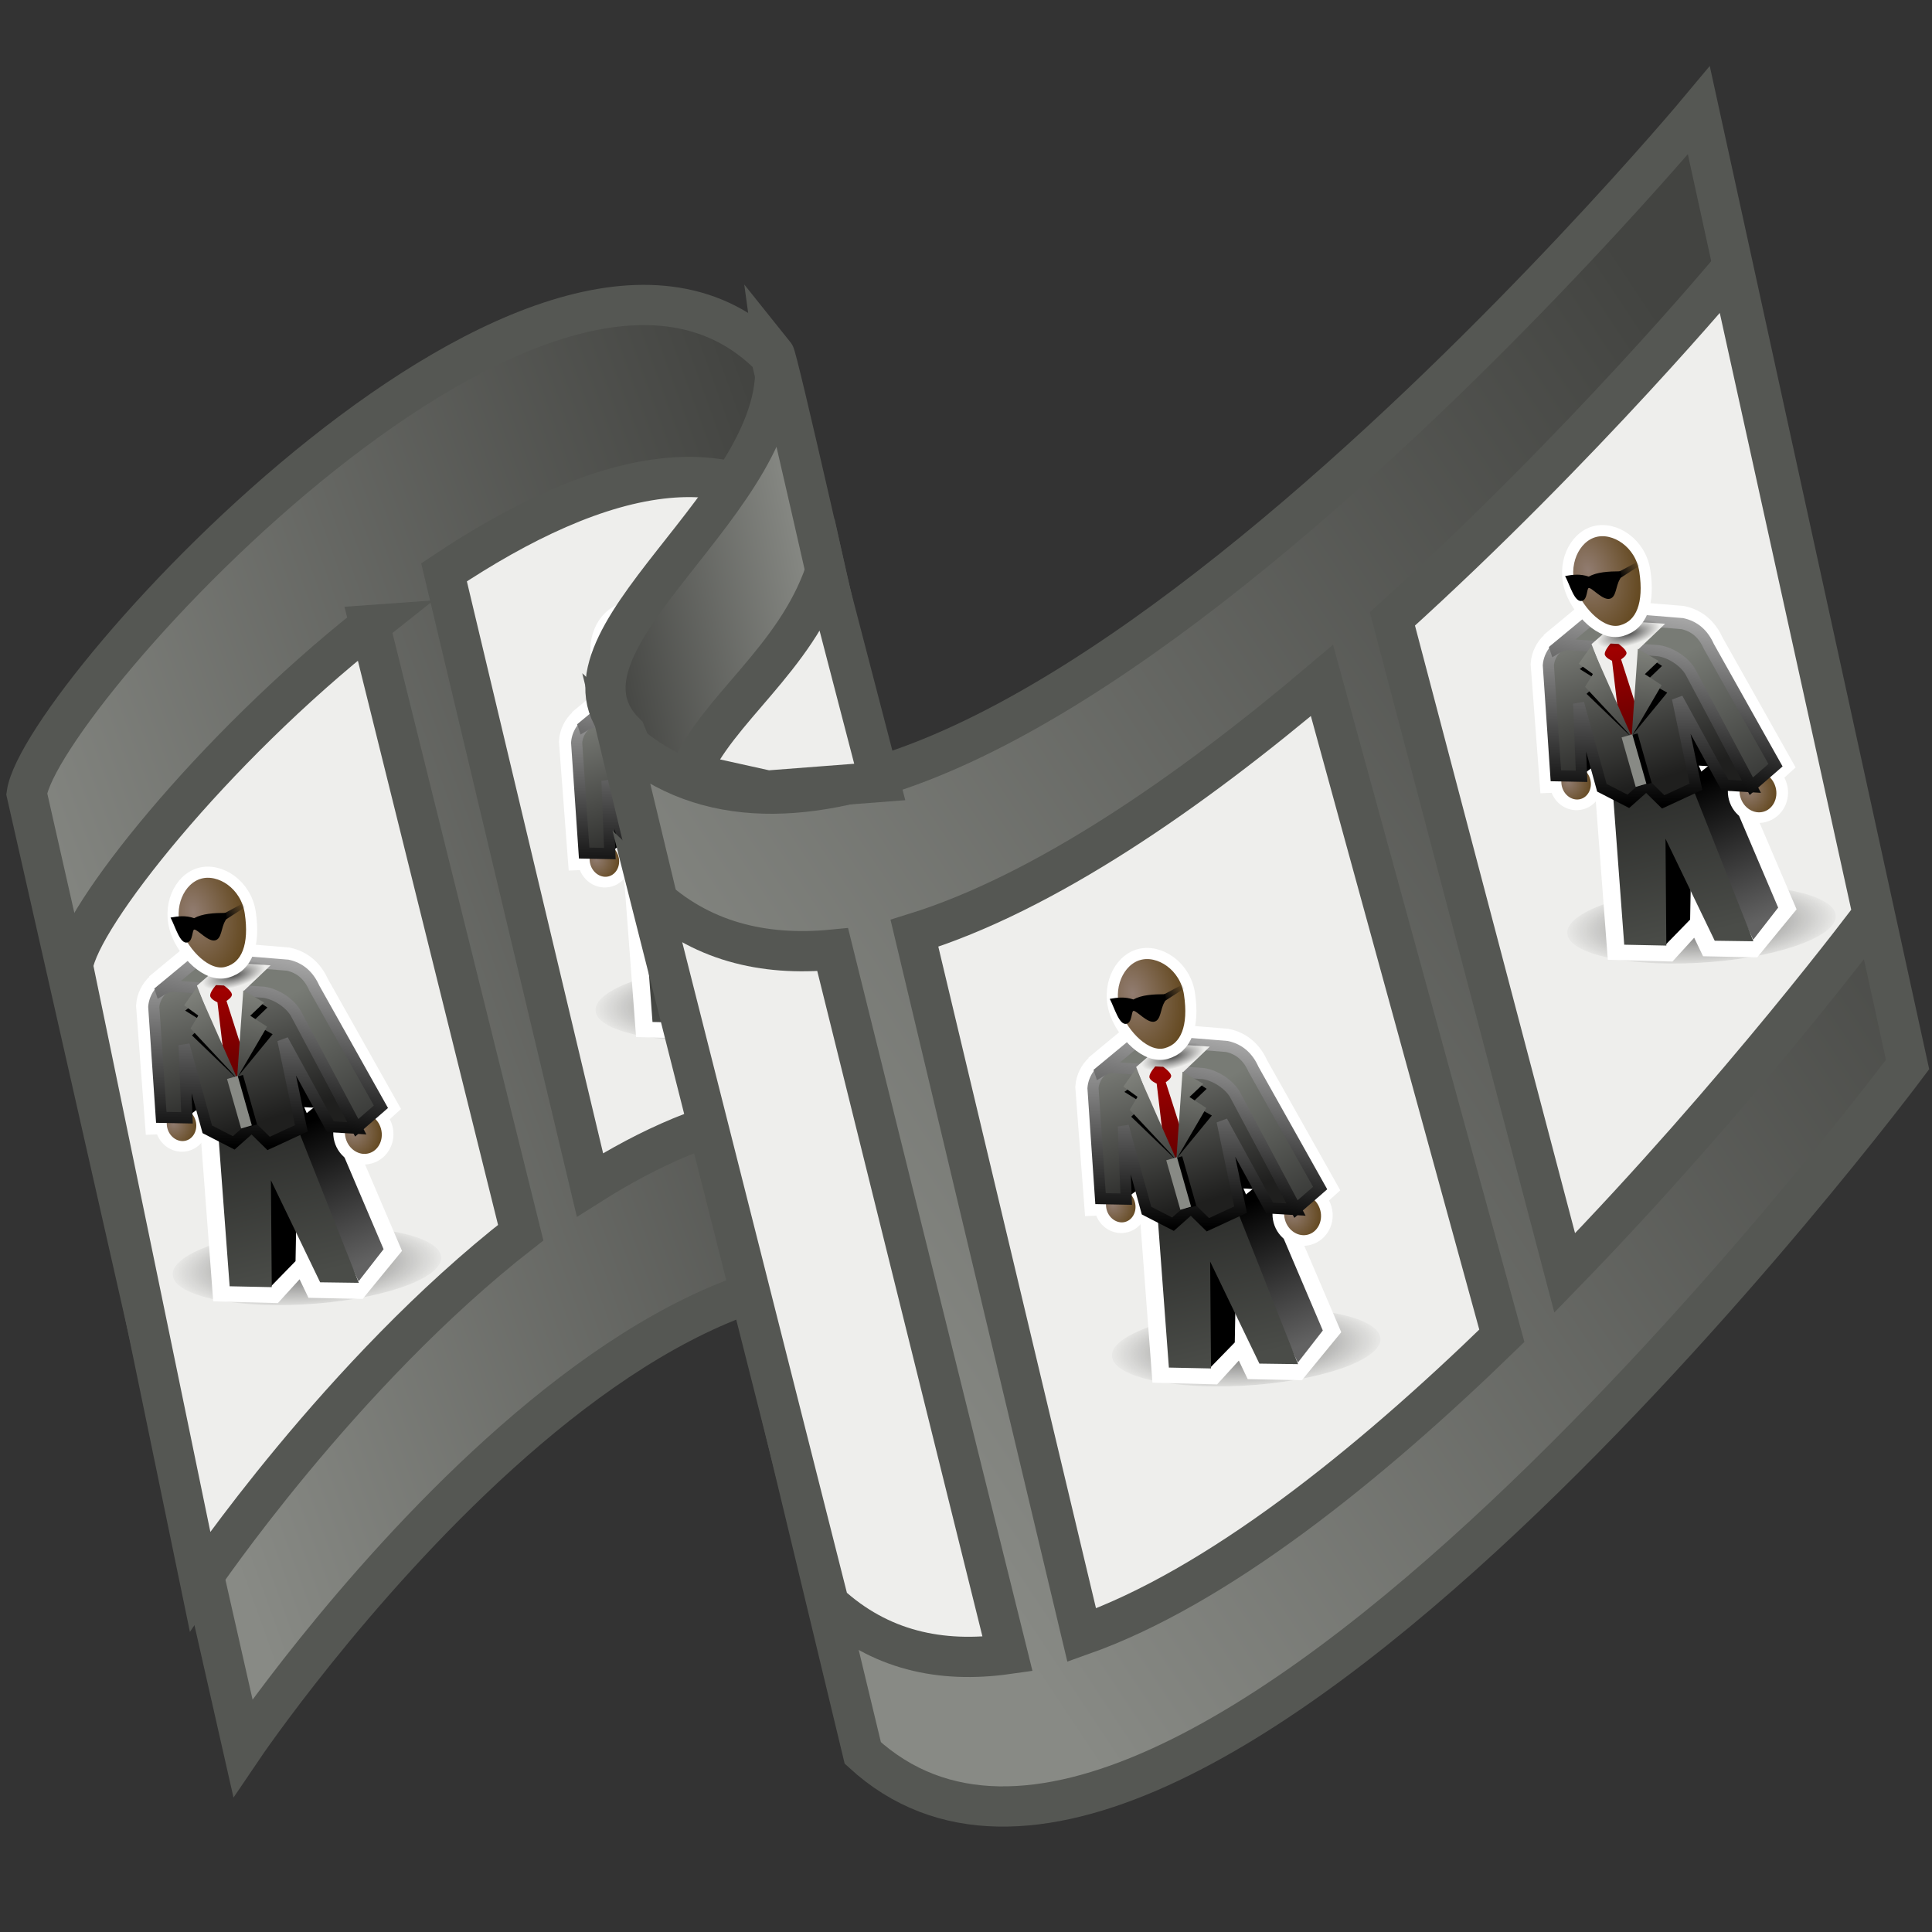 <?xml version="1.0" encoding="UTF-8" standalone="no"?>
<!-- Created with Inkscape (http://www.inkscape.org/) -->

<svg
   xmlns:dc="http://purl.org/dc/elements/1.1/"
   xmlns:cc="http://creativecommons.org/ns#"
   xmlns:rdf="http://www.w3.org/1999/02/22-rdf-syntax-ns#"
   xmlns:svg="http://www.w3.org/2000/svg"
   xmlns="http://www.w3.org/2000/svg"
   xmlns:xlink="http://www.w3.org/1999/xlink"
   xmlns:sodipodi="http://sodipodi.sourceforge.net/DTD/sodipodi-0.dtd"
   xmlns:inkscape="http://www.inkscape.org/namespaces/inkscape"
   width="48px"
   height="48px"
   id="svg3050"
   version="1.1"
   inkscape:version="0.48.5 r10040"
   sodipodi:docname="agent.svg">
  <rect width="100%" height="100%" fill="#333333" stroke="none"/>
  <defs
     id="defs3052">
    <linearGradient
       id="linearGradient4348">
      <stop
         style="stop-color:#434441;stop-opacity:1;"
         offset="0"
         id="stop4350" />
      <stop
         style="stop-color:#888a85;stop-opacity:1;"
         offset="1"
         id="stop4352" />
    </linearGradient>
    <linearGradient
       inkscape:collect="always"
       id="linearGradient26779">
      <stop
         style="stop-color:#000000;stop-opacity:1;"
         offset="0"
         id="stop26781" />
      <stop
         style="stop-color:#000000;stop-opacity:0;"
         offset="1"
         id="stop26783" />
    </linearGradient>
    <linearGradient
       id="linearGradient26767">
      <stop
         style="stop-color:#2c2d2b;stop-opacity:1;"
         offset="0"
         id="stop26769" />
      <stop
         style="stop-color:#4a4c48;stop-opacity:1;"
         offset="1"
         id="stop26771" />
    </linearGradient>
    <linearGradient
       id="linearGradient26757">
      <stop
         style="stop-color:#444542;stop-opacity:1;"
         offset="0"
         id="stop26759" />
      <stop
         style="stop-color:#7f817b;stop-opacity:1;"
         offset="1"
         id="stop26761" />
    </linearGradient>
    <linearGradient
       id="linearGradient26726">
      <stop
         style="stop-color:#000000;stop-opacity:0.581;"
         offset="0"
         id="stop26728" />
      <stop
         style="stop-color:#000000;stop-opacity:0;"
         offset="1"
         id="stop26730" />
    </linearGradient>
    <linearGradient
       id="linearGradient26716">
      <stop
         style="stop-color:#a40000;stop-opacity:1;"
         offset="0"
         id="stop26718" />
      <stop
         style="stop-color:#690000;stop-opacity:1;"
         offset="1"
         id="stop26720" />
    </linearGradient>
    <linearGradient
       id="linearGradient26698">
      <stop
         style="stop-color:#000000;stop-opacity:1;"
         offset="0"
         id="stop26700" />
      <stop
         style="stop-color:#b7b7b7;stop-opacity:1;"
         offset="1"
         id="stop26702" />
    </linearGradient>
    <linearGradient
       id="linearGradient26635">
      <stop
         style="stop-color:#000000;stop-opacity:1;"
         offset="0"
         id="stop26637" />
      <stop
         style="stop-color:#626262;stop-opacity:1;"
         offset="1"
         id="stop26639" />
    </linearGradient>
    <linearGradient
       id="linearGradient26627">
      <stop
         style="stop-color:#747671;stop-opacity:1;"
         offset="0"
         id="stop26629" />
      <stop
         style="stop-color:#1f1f1e;stop-opacity:1;"
         offset="1"
         id="stop26631" />
    </linearGradient>
    <linearGradient
       id="linearGradient26596">
      <stop
         style="stop-color:#787b75;stop-opacity:1;"
         offset="0"
         id="stop26598" />
      <stop
         style="stop-color:#3b3c3a;stop-opacity:1;"
         offset="1"
         id="stop26600" />
    </linearGradient>
    <linearGradient
       id="linearGradient26498">
      <stop
         style="stop-color:#917c70;stop-opacity:1;"
         offset="0"
         id="stop26500" />
      <stop
         style="stop-color:#5f4317;stop-opacity:1;"
         offset="1"
         id="stop26502" />
    </linearGradient>
    <linearGradient
       id="linearGradient26468">
      <stop
         style="stop-color:#000000;stop-opacity:0.675;"
         offset="0"
         id="stop26470" />
      <stop
         style="stop-color:#000000;stop-opacity:0;"
         offset="1"
         id="stop26472" />
    </linearGradient>
    <radialGradient
       inkscape:collect="always"
       xlink:href="#linearGradient26468"
       id="radialGradient26474"
       cx="23.915"
       cy="13.579"
       fx="23.915"
       fy="13.579"
       r="2.955"
       gradientTransform="matrix(1,0,0,0.368,0,8.588)"
       gradientUnits="userSpaceOnUse" />
    <radialGradient
       inkscape:collect="always"
       xlink:href="#linearGradient26498"
       id="radialGradient26504-8"
       cx="22.952"
       cy="6.051"
       fx="22.952"
       fy="6.051"
       r="6.118"
       gradientTransform="matrix(1.155,0.003,-0.007,1.39,-3.468,-2.437)"
       gradientUnits="userSpaceOnUse" />
    <radialGradient
       inkscape:collect="always"
       xlink:href="#linearGradient26498"
       id="radialGradient26504-8-1"
       cx="22.952"
       cy="6.051"
       fx="22.952"
       fy="6.051"
       r="6.118"
       gradientTransform="matrix(1.155,0.003,-0.007,1.39,-3.468,-2.437)"
       gradientUnits="userSpaceOnUse" />
    <linearGradient
       inkscape:collect="always"
       xlink:href="#linearGradient26596"
       id="linearGradient26602"
       x1="28.571"
       y1="17.179"
       x2="31.714"
       y2="31.107"
       gradientUnits="userSpaceOnUse"
       gradientTransform="matrix(1.039,0,0,1.038,0.506,-2.984)" />
    <linearGradient
       inkscape:collect="always"
       xlink:href="#linearGradient26627"
       id="linearGradient26633"
       x1="19.937"
       y1="12.735"
       x2="20.433"
       y2="29.056"
       gradientUnits="userSpaceOnUse"
       gradientTransform="matrix(0.951,0,0,0.952,1.503,-0.471)" />
    <linearGradient
       inkscape:collect="always"
       xlink:href="#linearGradient26635"
       id="linearGradient26641"
       x1="25.961"
       y1="30.423"
       x2="28.082"
       y2="45.02"
       gradientUnits="userSpaceOnUse"
       gradientTransform="matrix(1.168,0,0,1.071,-3.12,-4.042)" />
    <linearGradient
       inkscape:collect="always"
       xlink:href="#linearGradient26698"
       id="linearGradient26712"
       x1="18.365"
       y1="27.298"
       x2="27.144"
       y2="9.084"
       gradientUnits="userSpaceOnUse"
       gradientTransform="matrix(0.973,0,0,0.974,0.717,-0.48)" />
    <linearGradient
       inkscape:collect="always"
       xlink:href="#linearGradient26716"
       id="linearGradient26722"
       x1="22.034"
       y1="13.102"
       x2="21.282"
       y2="22.648"
       gradientUnits="userSpaceOnUse"
       gradientTransform="matrix(0.973,0,0,0.974,0.717,-0.48)" />
    <radialGradient
       inkscape:collect="always"
       xlink:href="#linearGradient26726"
       id="radialGradient26732"
       cx="23.031"
       cy="42.949"
       fx="23.031"
       fy="42.949"
       r="17.923"
       gradientTransform="matrix(1,0,0,0.301,0,30.017)"
       gradientUnits="userSpaceOnUse" />
    <radialGradient
       inkscape:collect="always"
       xlink:href="#linearGradient26498"
       id="radialGradient26735"
       gradientUnits="userSpaceOnUse"
       gradientTransform="matrix(0.979,0.012,-0.016,1.405,-0.619,-3.673)"
       cx="22.619"
       cy="5.372"
       fx="22.619"
       fy="5.372"
       r="6.118" />
    <linearGradient
       inkscape:collect="always"
       xlink:href="#linearGradient26698"
       id="linearGradient26745"
       x1="9.322"
       y1="26.351"
       x2="14.512"
       y2="6.552"
       gradientUnits="userSpaceOnUse" />
    <linearGradient
       inkscape:collect="always"
       xlink:href="#linearGradient26757"
       id="linearGradient26763"
       x1="21.862"
       y1="21.688"
       x2="24.758"
       y2="13.607"
       gradientUnits="userSpaceOnUse" />
    <linearGradient
       inkscape:collect="always"
       xlink:href="#linearGradient26757"
       id="linearGradient26765"
       x1="20.706"
       y1="21.613"
       x2="19.026"
       y2="12.319"
       gradientUnits="userSpaceOnUse" />
    <linearGradient
       inkscape:collect="always"
       xlink:href="#linearGradient26767"
       id="linearGradient26773"
       x1="21.39"
       y1="27.622"
       x2="20.875"
       y2="43.936"
       gradientUnits="userSpaceOnUse" />
    <linearGradient
       inkscape:collect="always"
       xlink:href="#linearGradient26779"
       id="linearGradient26785"
       x1="24.471"
       y1="5.523"
       x2="26.82"
       y2="4.892"
       gradientUnits="userSpaceOnUse" />
    <linearGradient
       inkscape:collect="always"
       xlink:href="#linearGradient4348"
       id="linearGradient4354"
       x1="15.714"
       y1="19.714"
       x2="21.143"
       y2="18.571"
       gradientUnits="userSpaceOnUse" />
    <linearGradient
       inkscape:collect="always"
       xlink:href="#linearGradient4348"
       id="linearGradient4870"
       x1="20.714"
       y1="15.445"
       x2="0.055"
       y2="22.874"
       gradientUnits="userSpaceOnUse" />
    <linearGradient
       inkscape:collect="always"
       xlink:href="#linearGradient4348"
       id="linearGradient4926"
       x1="44.705"
       y1="12.956"
       x2="18.25"
       y2="30.527"
       gradientUnits="userSpaceOnUse" />
    <radialGradient
       inkscape:collect="always"
       xlink:href="#linearGradient26726"
       id="radialGradient4976"
       gradientUnits="userSpaceOnUse"
       gradientTransform="matrix(1,0,0,0.301,0,30.017)"
       cx="23.031"
       cy="42.949"
       fx="23.031"
       fy="42.949"
       r="17.923" />
    <linearGradient
       inkscape:collect="always"
       xlink:href="#linearGradient26635"
       id="linearGradient4978"
       gradientUnits="userSpaceOnUse"
       gradientTransform="matrix(1.168,0,0,1.071,-3.12,-4.042)"
       x1="25.961"
       y1="30.423"
       x2="28.082"
       y2="45.02" />
    <linearGradient
       inkscape:collect="always"
       xlink:href="#linearGradient26767"
       id="linearGradient4980"
       gradientUnits="userSpaceOnUse"
       x1="21.39"
       y1="27.622"
       x2="20.875"
       y2="43.936" />
    <radialGradient
       inkscape:collect="always"
       xlink:href="#linearGradient26498"
       id="radialGradient4982"
       gradientUnits="userSpaceOnUse"
       gradientTransform="matrix(1.155,0.003,-0.007,1.39,-3.468,-2.437)"
       cx="22.952"
       cy="6.051"
       fx="22.952"
       fy="6.051"
       r="6.118" />
    <radialGradient
       inkscape:collect="always"
       xlink:href="#linearGradient26498"
       id="radialGradient4984"
       gradientUnits="userSpaceOnUse"
       gradientTransform="matrix(1.155,0.003,-0.007,1.39,-3.468,-2.437)"
       cx="22.952"
       cy="6.051"
       fx="22.952"
       fy="6.051"
       r="6.118" />
    <linearGradient
       inkscape:collect="always"
       xlink:href="#linearGradient26627"
       id="linearGradient4986"
       gradientUnits="userSpaceOnUse"
       gradientTransform="matrix(0.951,0,0,0.952,1.503,-0.471)"
       x1="19.937"
       y1="12.735"
       x2="20.433"
       y2="29.056" />
    <linearGradient
       inkscape:collect="always"
       xlink:href="#linearGradient26698"
       id="linearGradient4988"
       gradientUnits="userSpaceOnUse"
       x1="9.322"
       y1="26.351"
       x2="14.512"
       y2="6.552" />
    <linearGradient
       inkscape:collect="always"
       xlink:href="#linearGradient26596"
       id="linearGradient4990"
       gradientUnits="userSpaceOnUse"
       gradientTransform="matrix(1.039,0,0,1.038,0.506,-2.984)"
       x1="28.571"
       y1="17.179"
       x2="31.714"
       y2="31.107" />
    <linearGradient
       inkscape:collect="always"
       xlink:href="#linearGradient26698"
       id="linearGradient4992"
       gradientUnits="userSpaceOnUse"
       gradientTransform="matrix(0.973,0,0,0.974,0.717,-0.48)"
       x1="18.365"
       y1="27.298"
       x2="27.144"
       y2="9.084" />
    <linearGradient
       inkscape:collect="always"
       xlink:href="#linearGradient26716"
       id="linearGradient4994"
       gradientUnits="userSpaceOnUse"
       gradientTransform="matrix(0.973,0,0,0.974,0.717,-0.48)"
       x1="22.034"
       y1="13.102"
       x2="21.282"
       y2="22.648" />
    <radialGradient
       inkscape:collect="always"
       xlink:href="#linearGradient26468"
       id="radialGradient4996"
       gradientUnits="userSpaceOnUse"
       gradientTransform="matrix(1,0,0,0.368,0,8.588)"
       cx="23.915"
       cy="13.579"
       fx="23.915"
       fy="13.579"
       r="2.955" />
    <radialGradient
       inkscape:collect="always"
       xlink:href="#linearGradient26498"
       id="radialGradient4998"
       gradientUnits="userSpaceOnUse"
       gradientTransform="matrix(0.979,0.012,-0.016,1.405,-0.619,-3.673)"
       cx="22.619"
       cy="5.372"
       fx="22.619"
       fy="5.372"
       r="6.118" />
    <linearGradient
       inkscape:collect="always"
       xlink:href="#linearGradient26757"
       id="linearGradient5000"
       gradientUnits="userSpaceOnUse"
       x1="20.706"
       y1="21.613"
       x2="19.026"
       y2="12.319" />
    <linearGradient
       inkscape:collect="always"
       xlink:href="#linearGradient26757"
       id="linearGradient5002"
       gradientUnits="userSpaceOnUse"
       x1="21.862"
       y1="21.688"
       x2="24.758"
       y2="13.607" />
    <linearGradient
       inkscape:collect="always"
       xlink:href="#linearGradient26779"
       id="linearGradient5004"
       gradientUnits="userSpaceOnUse"
       x1="24.471"
       y1="5.523"
       x2="26.82"
       y2="4.892" />
    <radialGradient
       inkscape:collect="always"
       xlink:href="#linearGradient26726"
       id="radialGradient5054"
       gradientUnits="userSpaceOnUse"
       gradientTransform="matrix(1,0,0,0.301,0,30.017)"
       cx="23.031"
       cy="42.949"
       fx="23.031"
       fy="42.949"
       r="17.923" />
    <linearGradient
       inkscape:collect="always"
       xlink:href="#linearGradient26635"
       id="linearGradient5056"
       gradientUnits="userSpaceOnUse"
       gradientTransform="matrix(1.168,0,0,1.071,-3.12,-4.042)"
       x1="25.961"
       y1="30.423"
       x2="28.082"
       y2="45.02" />
    <linearGradient
       inkscape:collect="always"
       xlink:href="#linearGradient26767"
       id="linearGradient5058"
       gradientUnits="userSpaceOnUse"
       x1="21.39"
       y1="27.622"
       x2="20.875"
       y2="43.936" />
    <radialGradient
       inkscape:collect="always"
       xlink:href="#linearGradient26498"
       id="radialGradient5060"
       gradientUnits="userSpaceOnUse"
       gradientTransform="matrix(1.155,0.003,-0.007,1.39,-3.468,-2.437)"
       cx="22.952"
       cy="6.051"
       fx="22.952"
       fy="6.051"
       r="6.118" />
    <radialGradient
       inkscape:collect="always"
       xlink:href="#linearGradient26498"
       id="radialGradient5062"
       gradientUnits="userSpaceOnUse"
       gradientTransform="matrix(1.155,0.003,-0.007,1.39,-3.468,-2.437)"
       cx="22.952"
       cy="6.051"
       fx="22.952"
       fy="6.051"
       r="6.118" />
    <linearGradient
       inkscape:collect="always"
       xlink:href="#linearGradient26627"
       id="linearGradient5064"
       gradientUnits="userSpaceOnUse"
       gradientTransform="matrix(0.951,0,0,0.952,1.503,-0.471)"
       x1="19.937"
       y1="12.735"
       x2="20.433"
       y2="29.056" />
    <linearGradient
       inkscape:collect="always"
       xlink:href="#linearGradient26698"
       id="linearGradient5066"
       gradientUnits="userSpaceOnUse"
       x1="9.322"
       y1="26.351"
       x2="14.512"
       y2="6.552" />
    <linearGradient
       inkscape:collect="always"
       xlink:href="#linearGradient26596"
       id="linearGradient5068"
       gradientUnits="userSpaceOnUse"
       gradientTransform="matrix(1.039,0,0,1.038,0.506,-2.984)"
       x1="28.571"
       y1="17.179"
       x2="31.714"
       y2="31.107" />
    <linearGradient
       inkscape:collect="always"
       xlink:href="#linearGradient26698"
       id="linearGradient5070"
       gradientUnits="userSpaceOnUse"
       gradientTransform="matrix(0.973,0,0,0.974,0.717,-0.48)"
       x1="18.365"
       y1="27.298"
       x2="27.144"
       y2="9.084" />
    <linearGradient
       inkscape:collect="always"
       xlink:href="#linearGradient26716"
       id="linearGradient5072"
       gradientUnits="userSpaceOnUse"
       gradientTransform="matrix(0.973,0,0,0.974,0.717,-0.48)"
       x1="22.034"
       y1="13.102"
       x2="21.282"
       y2="22.648" />
    <radialGradient
       inkscape:collect="always"
       xlink:href="#linearGradient26468"
       id="radialGradient5074"
       gradientUnits="userSpaceOnUse"
       gradientTransform="matrix(1,0,0,0.368,0,8.588)"
       cx="23.915"
       cy="13.579"
       fx="23.915"
       fy="13.579"
       r="2.955" />
    <radialGradient
       inkscape:collect="always"
       xlink:href="#linearGradient26498"
       id="radialGradient5076"
       gradientUnits="userSpaceOnUse"
       gradientTransform="matrix(0.979,0.012,-0.016,1.405,-0.619,-3.673)"
       cx="22.619"
       cy="5.372"
       fx="22.619"
       fy="5.372"
       r="6.118" />
    <linearGradient
       inkscape:collect="always"
       xlink:href="#linearGradient26757"
       id="linearGradient5078"
       gradientUnits="userSpaceOnUse"
       x1="20.706"
       y1="21.613"
       x2="19.026"
       y2="12.319" />
    <linearGradient
       inkscape:collect="always"
       xlink:href="#linearGradient26757"
       id="linearGradient5080"
       gradientUnits="userSpaceOnUse"
       x1="21.862"
       y1="21.688"
       x2="24.758"
       y2="13.607" />
    <linearGradient
       inkscape:collect="always"
       xlink:href="#linearGradient26779"
       id="linearGradient5082"
       gradientUnits="userSpaceOnUse"
       x1="24.471"
       y1="5.523"
       x2="26.82"
       y2="4.892" />
    <radialGradient
       inkscape:collect="always"
       xlink:href="#linearGradient26726"
       id="radialGradient5132"
       gradientUnits="userSpaceOnUse"
       gradientTransform="matrix(1,0,0,0.301,0,30.017)"
       cx="23.031"
       cy="42.949"
       fx="23.031"
       fy="42.949"
       r="17.923" />
    <linearGradient
       inkscape:collect="always"
       xlink:href="#linearGradient26635"
       id="linearGradient5134"
       gradientUnits="userSpaceOnUse"
       gradientTransform="matrix(1.168,0,0,1.071,-3.12,-4.042)"
       x1="25.961"
       y1="30.423"
       x2="28.082"
       y2="45.02" />
    <linearGradient
       inkscape:collect="always"
       xlink:href="#linearGradient26767"
       id="linearGradient5136"
       gradientUnits="userSpaceOnUse"
       x1="21.39"
       y1="27.622"
       x2="20.875"
       y2="43.936" />
    <radialGradient
       inkscape:collect="always"
       xlink:href="#linearGradient26498"
       id="radialGradient5138"
       gradientUnits="userSpaceOnUse"
       gradientTransform="matrix(1.155,0.003,-0.007,1.39,-3.468,-2.437)"
       cx="22.952"
       cy="6.051"
       fx="22.952"
       fy="6.051"
       r="6.118" />
    <radialGradient
       inkscape:collect="always"
       xlink:href="#linearGradient26498"
       id="radialGradient5140"
       gradientUnits="userSpaceOnUse"
       gradientTransform="matrix(1.155,0.003,-0.007,1.39,-3.468,-2.437)"
       cx="22.952"
       cy="6.051"
       fx="22.952"
       fy="6.051"
       r="6.118" />
    <linearGradient
       inkscape:collect="always"
       xlink:href="#linearGradient26627"
       id="linearGradient5142"
       gradientUnits="userSpaceOnUse"
       gradientTransform="matrix(0.951,0,0,0.952,1.503,-0.471)"
       x1="19.937"
       y1="12.735"
       x2="20.433"
       y2="29.056" />
    <linearGradient
       inkscape:collect="always"
       xlink:href="#linearGradient26698"
       id="linearGradient5144"
       gradientUnits="userSpaceOnUse"
       x1="9.322"
       y1="26.351"
       x2="14.512"
       y2="6.552" />
    <linearGradient
       inkscape:collect="always"
       xlink:href="#linearGradient26596"
       id="linearGradient5146"
       gradientUnits="userSpaceOnUse"
       gradientTransform="matrix(1.039,0,0,1.038,0.506,-2.984)"
       x1="28.571"
       y1="17.179"
       x2="31.714"
       y2="31.107" />
    <linearGradient
       inkscape:collect="always"
       xlink:href="#linearGradient26698"
       id="linearGradient5148"
       gradientUnits="userSpaceOnUse"
       gradientTransform="matrix(0.973,0,0,0.974,0.717,-0.48)"
       x1="18.365"
       y1="27.298"
       x2="27.144"
       y2="9.084" />
    <linearGradient
       inkscape:collect="always"
       xlink:href="#linearGradient26716"
       id="linearGradient5150"
       gradientUnits="userSpaceOnUse"
       gradientTransform="matrix(0.973,0,0,0.974,0.717,-0.48)"
       x1="22.034"
       y1="13.102"
       x2="21.282"
       y2="22.648" />
    <radialGradient
       inkscape:collect="always"
       xlink:href="#linearGradient26468"
       id="radialGradient5152"
       gradientUnits="userSpaceOnUse"
       gradientTransform="matrix(1,0,0,0.368,0,8.588)"
       cx="23.915"
       cy="13.579"
       fx="23.915"
       fy="13.579"
       r="2.955" />
    <radialGradient
       inkscape:collect="always"
       xlink:href="#linearGradient26498"
       id="radialGradient5154"
       gradientUnits="userSpaceOnUse"
       gradientTransform="matrix(0.979,0.012,-0.016,1.405,-0.619,-3.673)"
       cx="22.619"
       cy="5.372"
       fx="22.619"
       fy="5.372"
       r="6.118" />
    <linearGradient
       inkscape:collect="always"
       xlink:href="#linearGradient26757"
       id="linearGradient5156"
       gradientUnits="userSpaceOnUse"
       x1="20.706"
       y1="21.613"
       x2="19.026"
       y2="12.319" />
    <linearGradient
       inkscape:collect="always"
       xlink:href="#linearGradient26757"
       id="linearGradient5158"
       gradientUnits="userSpaceOnUse"
       x1="21.862"
       y1="21.688"
       x2="24.758"
       y2="13.607" />
    <linearGradient
       inkscape:collect="always"
       xlink:href="#linearGradient26779"
       id="linearGradient5160"
       gradientUnits="userSpaceOnUse"
       x1="24.471"
       y1="5.523"
       x2="26.82"
       y2="4.892" />
  </defs>
  <sodipodi:namedview
     id="base"
     pagecolor="#ffffff"
     bordercolor="#666666"
     borderopacity="1.0"
     inkscape:pageopacity="0.0"
     inkscape:pageshadow="2"
     inkscape:zoom="9.8994949"
     inkscape:cx="6.1245931"
     inkscape:cy="33.545594"
     inkscape:current-layer="layer1"
     showgrid="true"
     inkscape:grid-bbox="true"
     inkscape:document-units="px"
     inkscape:window-width="2560"
     inkscape:window-height="1377"
     inkscape:window-x="-8"
     inkscape:window-y="-8"
     inkscape:window-maximized="1"
     showguides="true"
     inkscape:guide-bbox="true" />
  <g
     id="layer1"
     inkscape:label="Layer 1"
     inkscape:groupmode="layer">
    <path
       id="path4337"
       style="fill:url(#linearGradient4870);fill-opacity:1;stroke:#555753;stroke-width:1px;stroke-linecap:butt;stroke-linejoin:miter;stroke-opacity:1"
       d="M 24.769,32.693 19.152,8.862 C 13.703,3.334 1.013,17.285 0.664,19.721 L 6.034,43.424 c 0,0 10.777,-15.924 18.735,-10.731 z"
       inkscape:connector-curvature="0"
       sodipodi:nodetypes="ccccc" />
    <path
       style="fill:#eeeeec;fill-opacity:1;stroke:#555753;stroke-width:1px;stroke-linecap:butt;stroke-linejoin:miter;stroke-opacity:1"
       d="m 16.594,11.875 c -1.746,0.161 -3.677,1.087 -5.562,2.344 l 3.625,15.219 c 2.96,-1.873 6.168,-2.743 9.031,-0.875 L 20.281,13.156 C 19.26,12.12 17.995,11.746 16.594,11.875 z"
       id="path4891" />
    <g
       transform="matrix(0.229,-0.063,0.063,0.229,10.138,16.498)"
       id="g5084">
      <path
         sodipodi:type="arc"
         style="color:#000000;fill:url(#radialGradient5132);fill-opacity:1;fill-rule:nonzero;stroke:none;stroke-width:1.5;marker:none;visibility:visible;display:inline;overflow:visible;enable-background:accumulate"
         id="path5086"
         sodipodi:cx="23.031479"
         sodipodi:cy="42.949238"
         sodipodi:rx="17.172594"
         sodipodi:ry="4.6467018"
         d="m 40.204,42.949 c 0,2.566 -7.688,4.647 -17.173,4.647 -9.484,0 -17.173,-2.08 -17.173,-4.647 0,-2.566 7.688,-4.647 17.173,-4.647 9.484,0 17.173,2.08 17.173,4.647 z"
         transform="matrix(0.804,0.151,0,0.875,4.563,1.929)" />
      <path
         style="fill:#000000;stroke:#ffffff;stroke-width:3.495;stroke-miterlimit:4;stroke-dasharray:none"
         d="m 20.477,8.989 c -0.097,0.012 -0.17,0.034 -0.243,0.061 L 15.914,10.998 c 0.04,-0.011 0.106,-0.019 0.152,-0.03 -0.578,0.286 -1.085,0.855 -1.308,1.491 l -2.247,11.506 2.338,0.545 2.16,-0.761 0.578,-1.126 0.304,3.621 -3.225,16.494 4.198,1.278 3.133,-1.978 0.852,-2.891 1.034,5.721 3.59,1.065 3.742,-2.648 -1.886,-13.816 2.555,0.883 3.012,-1.522 -3.438,-13.816 c -0.206,-1.387 -0.853,-2.425 -2.038,-3.043 L 21.42,9.05 C 21.135,8.986 20.768,8.954 20.477,8.989 z"
         id="path5088"
         inkscape:connector-curvature="0"
         sodipodi:nodetypes="sccccccccccccccccccccccs" />
      <path
         style="fill:url(#linearGradient5134);fill-opacity:1;stroke:none"
         d="M 27.868,45.962 24.902,28.599 29.037,26.81 31.279,43.417 z"
         id="path5090"
         inkscape:connector-curvature="0"
         sodipodi:nodetypes="ccccc" />
      <path
         style="fill:#000000;stroke:none"
         d="m 18.846,44.066 3.221,-1.888 2.834,-9.616 -3.092,0.767 z"
         id="path5092"
         inkscape:connector-curvature="0"
         sodipodi:nodetypes="ccccc" />
      <path
         style="fill:url(#linearGradient5136);fill-opacity:1;stroke:none"
         d="m 17.965,26.396 -3.242,16.489 4.224,1.257 2.881,-10.806 2.134,11.66 3.883,1.126 -1.894,-17.371 z"
         id="path5094"
         inkscape:connector-curvature="0"
         sodipodi:nodetypes="cccccccc" />
      <path
         sodipodi:type="arc"
         style="color:#000000;fill:url(#radialGradient5138);fill-opacity:1;fill-rule:nonzero;stroke:#ffffff;stroke-width:3.137;stroke-linecap:round;stroke-linejoin:miter;stroke-miterlimit:4;stroke-opacity:1;stroke-dasharray:none;stroke-dashoffset:0;marker:none;visibility:visible;display:inline;overflow:visible;enable-background:accumulate"
         id="path5096"
         sodipodi:cx="24.976021"
         sodipodi:cy="7.0635681"
         sodipodi:rx="5.4800777"
         sodipodi:ry="6.4902301"
         d="m 30.456,7.064 c 0,3.584 -2.454,6.49 -5.48,6.49 -3.027,0 -5.48,-2.906 -5.48,-6.49 0,-3.584 2.454,-6.49 5.48,-6.49 3.027,0 5.48,2.906 5.48,6.49 z"
         transform="matrix(0.391,0,0,0.353,4.591,22.75)" />
      <path
         style="fill:#000000;stroke:none"
         d="m 14.885,24.712 2.519,-8.649 0.63,5.976 -0.945,1.835 z"
         id="path5098"
         inkscape:connector-curvature="0" />
      <path
         transform="matrix(0.461,0,0,0.415,20.933,28.263)"
         d="m 30.456,7.064 c 0,3.584 -2.454,6.49 -5.48,6.49 -3.027,0 -5.48,-2.906 -5.48,-6.49 0,-3.584 2.454,-6.49 5.48,-6.49 3.027,0 5.48,2.906 5.48,6.49 z"
         sodipodi:ry="6.4902301"
         sodipodi:rx="5.4800777"
         sodipodi:cy="7.0635681"
         sodipodi:cx="24.976021"
         id="path5100"
         style="color:#000000;fill:url(#radialGradient5140);fill-opacity:1;fill-rule:nonzero;stroke:#ffffff;stroke-width:2.663;stroke-linecap:round;stroke-linejoin:miter;stroke-miterlimit:4;stroke-opacity:1;stroke-dasharray:none;stroke-dashoffset:0;marker:none;visibility:visible;display:inline;overflow:visible;enable-background:accumulate"
         sodipodi:type="arc" />
      <path
         style="fill:url(#linearGradient5142);fill-opacity:1;stroke:url(#linearGradient5144);stroke-width:1.165;stroke-miterlimit:4;stroke-opacity:1;stroke-dasharray:none"
         d="m 12.517,23.949 2.306,-11.348 c 0.369,-1.053 1.526,-1.957 2.474,-1.618 l 9.265,3.11 c 1.297,0.383 2.161,1.65 2.487,3.061 l 2.89,13.325 -2.624,-0.891 -2.391,-10.068 -0.585,9.424 -3.722,0.618 -1.24,-2.14 -2.262,1.116 -2.291,-2.105 -9.67e-4,-9.151 -1.728,7.431 z"
         id="path5102"
         inkscape:connector-curvature="0"
         sodipodi:nodetypes="cccccccccccccccc" />
      <path
         style="fill:url(#linearGradient5146);fill-opacity:1;stroke:url(#linearGradient5148);stroke-width:1.165;stroke-miterlimit:4;stroke-dasharray:none"
         d="M 15.987,11.135 20.29,9.196 c 0.291,-0.108 0.826,-0.085 1.207,0 l 7.992,2.916 c 1.185,0.619 1.841,1.653 2.047,3.04 L 34.963,28.977 31.94,30.426 28.975,17.216 C 28.689,16.05 27.571,14.722 26.325,14.176 l -9.026,-3.145 c -0.385,-0.105 -0.98,0.01 -1.312,0.105 z"
         id="path5104"
         inkscape:connector-curvature="0"
         sodipodi:nodetypes="ccccccccccc" />
      <path
         style="fill:#eeeeec;stroke:none"
         d="m 20.648,20.513 -0.883,-8.854 3.356,-1.612 4.635,1.602 -3.425,1.844 -2.248,7.421 z"
         id="path5106"
         inkscape:connector-curvature="0"
         sodipodi:nodetypes="ccccccc" />
      <path
         style="fill:#000000;stroke:none"
         d="m 21.176,22.092 -3.291,-5.552 0.769,-0.409 z"
         id="path5108"
         inkscape:connector-curvature="0"
         sodipodi:nodetypes="cccc" />
      <path
         style="fill:url(#linearGradient5150);fill-opacity:1;stroke:none"
         d="m 21.707,12.131 c 0,0 -0.763,0.48 -0.881,0.878 -0.113,0.382 0.546,0.896 0.546,0.896 l -0.877,5.79 0.711,2.372 1.376,-1.857 -0.257,-6.195 c 0,0 0.727,-0.197 0.731,-0.547 0.005,-0.405 -0.563,-1.076 -0.563,-1.076 z"
         id="path5110"
         inkscape:connector-curvature="0"
         sodipodi:nodetypes="cscccccscc" />
      <path
         sodipodi:type="arc"
         style="color:#000000;fill:url(#radialGradient5152);fill-opacity:1;fill-rule:nonzero;stroke:none;stroke-width:0.5;marker:none;visibility:visible;display:inline;overflow:visible;enable-background:accumulate"
         id="path5112"
         sodipodi:cx="23.915361"
         sodipodi:cy="13.579052"
         sodipodi:rx="2.9546962"
         sodipodi:ry="1.085914"
         d="m 26.87,13.579 c 0,0.6 -1.323,1.086 -2.955,1.086 -1.632,0 -2.955,-0.486 -2.955,-1.086 0,-0.6 1.323,-1.086 2.955,-1.086 1.632,0 2.955,0.486 2.955,1.086 z"
         transform="matrix(1.146,0,0,1.144,-3.643,-3.905)" />
      <path
         style="color:#000000;fill:url(#radialGradient5154);fill-opacity:1;fill-rule:nonzero;stroke:#ffffff;stroke-width:1.165;stroke-linecap:round;stroke-linejoin:miter;stroke-miterlimit:4;stroke-opacity:1;stroke-dashoffset:0;marker:none;visibility:visible;display:inline;overflow:visible;enable-background:accumulate"
         d="m 27.171,5.769 c -0.408,3.373 -1.792,5.368 -4.002,5.368 -2.21,0 -3.797,-3.118 -4.002,-5.368 -0.268,-2.952 1.792,-5.368 4.002,-5.368 2.21,0 4.358,2.425 4.002,5.368 z"
         id="path5114"
         inkscape:connector-curvature="0"
         sodipodi:nodetypes="sssss" />
      <path
         style="color:#000000;fill:#000000;fill-opacity:1;fill-rule:nonzero;stroke:none;stroke-width:1px;marker:none;visibility:visible;display:inline;overflow:visible;enable-background:accumulate"
         d="m 19.255,15.337 -1.369,-1.49 0.865,-0.337 z"
         id="path5116"
         inkscape:connector-curvature="0"
         sodipodi:nodetypes="cccc" />
      <path
         style="fill:url(#linearGradient5156);fill-opacity:1;stroke:none"
         d="m 19.713,11.817 -1.784,1.468 1.146,1.424 -1.146,1.092 3.321,6.314 z"
         id="path5118"
         inkscape:connector-curvature="0"
         sodipodi:nodetypes="cccccc" />
      <path
         style="fill:#000000;stroke:none"
         d="m 24.323,13.583 1.946,2.235 -1.994,1.082 1.778,1.755 -4.66,3.293 z"
         id="path5120"
         inkscape:connector-curvature="0"
         sodipodi:nodetypes="cccccc" />
      <path
         inkscape:connector-curvature="0"
         id="path5122"
         d="m 24.31,13.42 1.761,1.804 -1.765,0.944 1.396,1.573 -4.446,4.338 z"
         style="fill:url(#linearGradient5158);fill-opacity:1;stroke:none"
         sodipodi:nodetypes="cccccc" />
      <path
         style="fill:none;stroke:#000000;stroke-width:1.165;stroke-linecap:butt;stroke-linejoin:miter;stroke-miterlimit:4;stroke-opacity:1;stroke-dasharray:none"
         d="m 21.35,21.947 0.048,5.384"
         id="path5124"
         inkscape:connector-curvature="0" />
      <path
         inkscape:connector-curvature="0"
         id="path5126"
         d="m 20.794,21.897 0.048,5.384"
         style="fill:none;stroke:#888a85;stroke-width:1.165;stroke-linecap:butt;stroke-linejoin:miter;stroke-miterlimit:4;stroke-opacity:1;stroke-dasharray:none" />
      <path
         style="fill:url(#linearGradient5160);fill-opacity:1;stroke:none"
         d="m 24.092,5.22 2.677,-0.606 0.051,0.455 -3.232,1.01 z"
         id="path5128"
         inkscape:connector-curvature="0" />
      <path
         style="fill:#000000;stroke:none"
         d="m 18.991,4.058 c 0.789,0.073 1.579,0.176 2.368,0.717 0.939,-0.233 2.118,0.012 3.339,0.344 0,0 0.063,0.464 -0.282,0.792 -0.606,0.574 -0.836,1.686 -1.536,1.683 -0.765,-0.003 -1.464,-1.557 -1.818,-1.667 -0.238,-0.074 -0.44,1.132 -1.061,1.111 -0.8,-0.026 -0.767,-1.885 -1.01,-2.98 z"
         id="path5130"
         inkscape:connector-curvature="0"
         sodipodi:nodetypes="cccssssc" />
    </g>
    <path
       style="fill:#eeeeec;fill-opacity:1;stroke:#555753;stroke-width:1px;stroke-linecap:butt;stroke-linejoin:miter;stroke-opacity:1"
       d="M 9.188,15.531 C 5.26,18.639 1.988,22.775 1.812,24 l 3.156,15.281 c 0,0 3.493,-5.169 7.969,-8.656 l -3.75,-15.094 z"
       id="path4882" />
    <path
       id="path4335"
       style="fill:url(#linearGradient4354);stroke:#555753;stroke-width:1px;stroke-linecap:butt;stroke-linejoin:miter;stroke-opacity:1;fill-opacity:1"
       d="m 24.584,32.373 c 0,0 -5.185,-23.383 -5.348,-23.585 0.501,3.583 -6.006,7.147 -3.696,9.427 2.074,5.229 5.886,9.58 9.043,14.158 z"
       inkscape:connector-curvature="0"
       sodipodi:nodetypes="cccc" />
    <path
       id="path4319"
       style="fill:url(#linearGradient4926);stroke:#555753;stroke-width:1px;stroke-linecap:butt;stroke-linejoin:miter;stroke-opacity:1;fill-opacity:1"
       d="m 47.393,26.447 c 0,0 -18.121,24.293 -25.957,17.105 L 15.348,18.252 C 23.122,25.633 42.208,2.744 42.208,2.744 z"
       inkscape:connector-curvature="0"
       sodipodi:nodetypes="ccccc" />
    <path
       style="fill:#eeeeec;stroke:#555753;stroke-width:1px;stroke-linecap:butt;stroke-linejoin:miter;stroke-opacity:1"
       d="m 43,6.688 c 0,0 -3.644,4.38 -8.406,8.688 l 4.281,16.25 c 4.369,-4.5 7.656,-8.906 7.656,-8.906 L 43,6.688 z"
       id="path4897" />
    <path
       style="fill:#eeeeec;stroke:#555753;stroke-width:1px;stroke-linecap:butt;stroke-linejoin:miter;stroke-opacity:1"
       d="m 32.844,16.906 c -3.268,2.77 -6.882,5.274 -10.125,6.281 L 26.875,40.625 c 3.369,-1.192 7.12,-4.213 10.438,-7.438 L 32.844,16.906 z"
       id="path4895" />
    <path
       style="fill:#eeeeec;stroke:#555753;stroke-width:1px;stroke-linecap:butt;stroke-linejoin:miter;stroke-opacity:1"
       d="m 16.125,22.188 4.469,17.656 c 1.256,1.152 2.77,1.486 4.438,1.25 l -4.344,-17.5 C 18.962,23.762 17.386,23.384 16.125,22.188 z"
       id="path4876" />
    <path
       style="color:#000000;fill:#eeeeec;fill-opacity:1;fill-rule:nonzero;stroke:#555753;stroke-width:1px;stroke-linecap:butt;stroke-linejoin:miter;stroke-miterlimit:4;stroke-opacity:1;stroke-dasharray:none;stroke-dashoffset:0;marker:none;visibility:visible;display:inline;overflow:visible;enable-background:accumulate"
       d="m 17.143,19.214 c 0.654,-1.572 2.616,-2.83 3.357,-5 l 1.357,5.214 -2.786,0.214 z"
       id="path4901"
       inkscape:connector-curvature="0"
       sodipodi:nodetypes="ccccc" />
    <g
       id="g4294"
       transform="matrix(0.229,-0.063,0.063,0.229,34.28,14.578)">
      <path
         transform="matrix(0.804,0.151,0,0.875,4.563,1.929)"
         d="m 40.204,42.949 c 0,2.566 -7.688,4.647 -17.173,4.647 -9.484,0 -17.173,-2.08 -17.173,-4.647 0,-2.566 7.688,-4.647 17.173,-4.647 9.484,0 17.173,2.08 17.173,4.647 z"
         sodipodi:ry="4.6467018"
         sodipodi:rx="17.172594"
         sodipodi:cy="42.949238"
         sodipodi:cx="23.031479"
         id="path26724"
         style="color:#000000;fill:url(#radialGradient26732);fill-opacity:1;fill-rule:nonzero;stroke:none;stroke-width:1.5;marker:none;visibility:visible;display:inline;overflow:visible;enable-background:accumulate"
         sodipodi:type="arc" />
      <path
         sodipodi:nodetypes="sccccccccccccccccccccccs"
         inkscape:connector-curvature="0"
         id="path26655"
         d="m 20.477,8.989 c -0.097,0.012 -0.17,0.034 -0.243,0.061 L 15.914,10.998 c 0.04,-0.011 0.106,-0.019 0.152,-0.03 -0.578,0.286 -1.085,0.855 -1.308,1.491 l -2.247,11.506 2.338,0.545 2.16,-0.761 0.578,-1.126 0.304,3.621 -3.225,16.494 4.198,1.278 3.133,-1.978 0.852,-2.891 1.034,5.721 3.59,1.065 3.742,-2.648 -1.886,-13.816 2.555,0.883 3.012,-1.522 -3.438,-13.816 c -0.206,-1.387 -0.853,-2.425 -2.038,-3.043 L 21.42,9.05 C 21.135,8.986 20.768,8.954 20.477,8.989 z"
         style="fill:#000000;stroke:#ffffff;stroke-width:3.495;stroke-miterlimit:4;stroke-dasharray:none" />
      <path
         sodipodi:nodetypes="ccccc"
         inkscape:connector-curvature="0"
         id="path26478"
         d="M 27.868,45.962 24.902,28.599 29.037,26.81 31.279,43.417 z"
         style="fill:url(#linearGradient26641);fill-opacity:1;stroke:none" />
      <path
         sodipodi:nodetypes="ccccc"
         inkscape:connector-curvature="0"
         id="path26480"
         d="m 18.846,44.066 3.221,-1.888 2.834,-9.616 -3.092,0.767 z"
         style="fill:#000000;stroke:none" />
      <path
         sodipodi:nodetypes="cccccccc"
         inkscape:connector-curvature="0"
         id="path26476"
         d="m 17.965,26.396 -3.242,16.489 4.224,1.257 2.881,-10.806 2.134,11.66 3.883,1.126 -1.894,-17.371 z"
         style="fill:url(#linearGradient26773);fill-opacity:1;stroke:none" />
      <path
         transform="matrix(0.391,0,0,0.353,4.591,22.75)"
         d="m 30.456,7.064 c 0,3.584 -2.454,6.49 -5.48,6.49 -3.027,0 -5.48,-2.906 -5.48,-6.49 0,-3.584 2.454,-6.49 5.48,-6.49 3.027,0 5.48,2.906 5.48,6.49 z"
         sodipodi:ry="6.4902301"
         sodipodi:rx="5.4800777"
         sodipodi:cy="7.0635681"
         sodipodi:cx="24.976021"
         id="path26445"
         style="color:#000000;fill:url(#radialGradient26504-8);fill-opacity:1;fill-rule:nonzero;stroke:#ffffff;stroke-width:3.137;stroke-linecap:round;stroke-linejoin:miter;stroke-miterlimit:4;stroke-opacity:1;stroke-dasharray:none;stroke-dashoffset:0;marker:none;visibility:visible;display:inline;overflow:visible;enable-background:accumulate"
         sodipodi:type="arc" />
      <path
         inkscape:connector-curvature="0"
         id="path26443"
         d="m 14.885,24.712 2.519,-8.649 0.63,5.976 -0.945,1.835 z"
         style="fill:#000000;stroke:none" />
      <path
         sodipodi:type="arc"
         style="color:#000000;fill:url(#radialGradient26504-8-1);fill-opacity:1;fill-rule:nonzero;stroke:#ffffff;stroke-width:2.663;stroke-linecap:round;stroke-linejoin:miter;stroke-miterlimit:4;stroke-opacity:1;stroke-dasharray:none;stroke-dashoffset:0;marker:none;visibility:visible;display:inline;overflow:visible;enable-background:accumulate"
         id="path26439"
         sodipodi:cx="24.976021"
         sodipodi:cy="7.0635681"
         sodipodi:rx="5.4800777"
         sodipodi:ry="6.4902301"
         d="m 30.456,7.064 c 0,3.584 -2.454,6.49 -5.48,6.49 -3.027,0 -5.48,-2.906 -5.48,-6.49 0,-3.584 2.454,-6.49 5.48,-6.49 3.027,0 5.48,2.906 5.48,6.49 z"
         transform="matrix(0.461,0,0,0.415,20.933,28.263)" />
      <path
         sodipodi:nodetypes="cccccccccccccccc"
         inkscape:connector-curvature="0"
         id="path26508"
         d="m 12.517,23.949 2.306,-11.348 c 0.369,-1.053 1.526,-1.957 2.474,-1.618 l 9.265,3.11 c 1.297,0.383 2.161,1.65 2.487,3.061 l 2.89,13.325 -2.624,-0.891 -2.391,-10.068 -0.585,9.424 -3.722,0.618 -1.24,-2.14 -2.262,1.116 -2.291,-2.105 -9.67e-4,-9.151 -1.728,7.431 z"
         style="fill:url(#linearGradient26633);fill-opacity:1;stroke:url(#linearGradient26745);stroke-width:1.165;stroke-miterlimit:4;stroke-opacity:1;stroke-dasharray:none" />
      <path
         sodipodi:nodetypes="ccccccccccc"
         inkscape:connector-curvature="0"
         id="path26512"
         d="M 15.987,11.135 20.29,9.196 c 0.291,-0.108 0.826,-0.085 1.207,0 l 7.992,2.916 c 1.185,0.619 1.841,1.653 2.047,3.04 L 34.963,28.977 31.94,30.426 28.975,17.216 C 28.689,16.05 27.571,14.722 26.325,14.176 l -9.026,-3.145 c -0.385,-0.105 -0.98,0.01 -1.312,0.105 z"
         style="fill:url(#linearGradient26602);fill-opacity:1;stroke:url(#linearGradient26712);stroke-width:1.165;stroke-miterlimit:4;stroke-dasharray:none" />
      <path
         sodipodi:nodetypes="ccccccc"
         inkscape:connector-curvature="0"
         id="path26420"
         d="m 20.648,20.513 -0.883,-8.854 3.356,-1.612 4.635,1.602 -3.425,1.844 -2.248,7.421 z"
         style="fill:#eeeeec;stroke:none" />
      <path
         sodipodi:nodetypes="cccc"
         inkscape:connector-curvature="0"
         id="path26606"
         d="m 21.176,22.092 -3.291,-5.552 0.769,-0.409 z"
         style="fill:#000000;stroke:none" />
      <path
         sodipodi:nodetypes="cscccccscc"
         inkscape:connector-curvature="0"
         id="path26433"
         d="m 21.707,12.131 c 0,0 -0.763,0.48 -0.881,0.878 -0.113,0.382 0.546,0.896 0.546,0.896 l -0.877,5.79 0.711,2.372 1.376,-1.857 -0.257,-6.195 c 0,0 0.727,-0.197 0.731,-0.547 0.005,-0.405 -0.563,-1.076 -0.563,-1.076 z"
         style="fill:url(#linearGradient26722);fill-opacity:1;stroke:none" />
      <path
         transform="matrix(1.146,0,0,1.144,-3.643,-3.905)"
         d="m 26.87,13.579 c 0,0.6 -1.323,1.086 -2.955,1.086 -1.632,0 -2.955,-0.486 -2.955,-1.086 0,-0.6 1.323,-1.086 2.955,-1.086 1.632,0 2.955,0.486 2.955,1.086 z"
         sodipodi:ry="1.085914"
         sodipodi:rx="2.9546962"
         sodipodi:cy="13.579052"
         sodipodi:cx="23.915361"
         id="path26466"
         style="color:#000000;fill:url(#radialGradient26474);fill-opacity:1;fill-rule:nonzero;stroke:none;stroke-width:0.5;marker:none;visibility:visible;display:inline;overflow:visible;enable-background:accumulate"
         sodipodi:type="arc" />
      <path
         sodipodi:nodetypes="sssss"
         inkscape:connector-curvature="0"
         id="path26399"
         d="m 27.171,5.769 c -0.408,3.373 -1.792,5.368 -4.002,5.368 -2.21,0 -3.797,-3.118 -4.002,-5.368 -0.268,-2.952 1.792,-5.368 4.002,-5.368 2.21,0 4.358,2.425 4.002,5.368 z"
         style="color:#000000;fill:url(#radialGradient26735);fill-opacity:1;fill-rule:nonzero;stroke:#ffffff;stroke-width:1.165;stroke-linecap:round;stroke-linejoin:miter;stroke-miterlimit:4;stroke-opacity:1;stroke-dashoffset:0;marker:none;visibility:visible;display:inline;overflow:visible;enable-background:accumulate" />
      <path
         sodipodi:nodetypes="cccc"
         inkscape:connector-curvature="0"
         id="path26608"
         d="m 19.255,15.337 -1.369,-1.49 0.865,-0.337 z"
         style="color:#000000;fill:#000000;fill-opacity:1;fill-rule:nonzero;stroke:none;stroke-width:1px;marker:none;visibility:visible;display:inline;overflow:visible;enable-background:accumulate" />
      <path
         sodipodi:nodetypes="cccccc"
         inkscape:connector-curvature="0"
         id="path26418"
         d="m 19.713,11.817 -1.784,1.468 1.146,1.424 -1.146,1.092 3.321,6.314 z"
         style="fill:url(#linearGradient26765);fill-opacity:1;stroke:none" />
      <path
         sodipodi:nodetypes="cccccc"
         inkscape:connector-curvature="0"
         id="path26604"
         d="m 24.323,13.583 1.946,2.235 -1.994,1.082 1.778,1.755 -4.66,3.293 z"
         style="fill:#000000;stroke:none" />
      <path
         sodipodi:nodetypes="cccccc"
         style="fill:url(#linearGradient26763);fill-opacity:1;stroke:none"
         d="m 24.31,13.42 1.761,1.804 -1.765,0.944 1.396,1.573 -4.446,4.338 z"
         id="path26431"
         inkscape:connector-curvature="0" />
      <path
         inkscape:connector-curvature="0"
         id="path26643"
         d="m 21.35,21.947 0.048,5.384"
         style="fill:none;stroke:#000000;stroke-width:1.165;stroke-linecap:butt;stroke-linejoin:miter;stroke-miterlimit:4;stroke-opacity:1;stroke-dasharray:none" />
      <path
         style="fill:none;stroke:#888a85;stroke-width:1.165;stroke-linecap:butt;stroke-linejoin:miter;stroke-miterlimit:4;stroke-opacity:1;stroke-dasharray:none"
         d="m 20.794,21.897 0.048,5.384"
         id="path26737"
         inkscape:connector-curvature="0" />
      <path
         inkscape:connector-curvature="0"
         id="path26777"
         d="m 24.092,5.22 2.677,-0.606 0.051,0.455 -3.232,1.01 z"
         style="fill:url(#linearGradient26785);fill-opacity:1;stroke:none" />
      <path
         sodipodi:nodetypes="cccssssc"
         inkscape:connector-curvature="0"
         id="path26775"
         d="m 18.991,4.058 c 0.789,0.073 1.579,0.176 2.368,0.717 0.939,-0.233 2.118,0.012 3.339,0.344 0,0 0.063,0.464 -0.282,0.792 -0.606,0.574 -0.836,1.686 -1.536,1.683 -0.765,-0.003 -1.464,-1.557 -1.818,-1.667 -0.238,-0.074 -0.44,1.132 -1.061,1.111 -0.8,-0.026 -0.767,-1.885 -1.01,-2.98 z"
         style="fill:#000000;stroke:none" />
    </g>
    <g
       transform="matrix(0.229,-0.063,0.063,0.229,22.967,25.084)"
       id="g4928">
      <path
         sodipodi:type="arc"
         style="color:#000000;fill:url(#radialGradient4976);fill-opacity:1;fill-rule:nonzero;stroke:none;stroke-width:1.5;marker:none;visibility:visible;display:inline;overflow:visible;enable-background:accumulate"
         id="path4930"
         sodipodi:cx="23.031479"
         sodipodi:cy="42.949238"
         sodipodi:rx="17.172594"
         sodipodi:ry="4.6467018"
         d="m 40.204,42.949 c 0,2.566 -7.688,4.647 -17.173,4.647 -9.484,0 -17.173,-2.08 -17.173,-4.647 0,-2.566 7.688,-4.647 17.173,-4.647 9.484,0 17.173,2.08 17.173,4.647 z"
         transform="matrix(0.804,0.151,0,0.875,4.563,1.929)" />
      <path
         style="fill:#000000;stroke:#ffffff;stroke-width:3.495;stroke-miterlimit:4;stroke-dasharray:none"
         d="m 20.477,8.989 c -0.097,0.012 -0.17,0.034 -0.243,0.061 L 15.914,10.998 c 0.04,-0.011 0.106,-0.019 0.152,-0.03 -0.578,0.286 -1.085,0.855 -1.308,1.491 l -2.247,11.506 2.338,0.545 2.16,-0.761 0.578,-1.126 0.304,3.621 -3.225,16.494 4.198,1.278 3.133,-1.978 0.852,-2.891 1.034,5.721 3.59,1.065 3.742,-2.648 -1.886,-13.816 2.555,0.883 3.012,-1.522 -3.438,-13.816 c -0.206,-1.387 -0.853,-2.425 -2.038,-3.043 L 21.42,9.05 C 21.135,8.986 20.768,8.954 20.477,8.989 z"
         id="path4932"
         inkscape:connector-curvature="0"
         sodipodi:nodetypes="sccccccccccccccccccccccs" />
      <path
         style="fill:url(#linearGradient4978);fill-opacity:1;stroke:none"
         d="M 27.868,45.962 24.902,28.599 29.037,26.81 31.279,43.417 z"
         id="path4934"
         inkscape:connector-curvature="0"
         sodipodi:nodetypes="ccccc" />
      <path
         style="fill:#000000;stroke:none"
         d="m 18.846,44.066 3.221,-1.888 2.834,-9.616 -3.092,0.767 z"
         id="path4936"
         inkscape:connector-curvature="0"
         sodipodi:nodetypes="ccccc" />
      <path
         style="fill:url(#linearGradient4980);fill-opacity:1;stroke:none"
         d="m 17.965,26.396 -3.242,16.489 4.224,1.257 2.881,-10.806 2.134,11.66 3.883,1.126 -1.894,-17.371 z"
         id="path4938"
         inkscape:connector-curvature="0"
         sodipodi:nodetypes="cccccccc" />
      <path
         sodipodi:type="arc"
         style="color:#000000;fill:url(#radialGradient4982);fill-opacity:1;fill-rule:nonzero;stroke:#ffffff;stroke-width:3.137;stroke-linecap:round;stroke-linejoin:miter;stroke-miterlimit:4;stroke-opacity:1;stroke-dasharray:none;stroke-dashoffset:0;marker:none;visibility:visible;display:inline;overflow:visible;enable-background:accumulate"
         id="path4940"
         sodipodi:cx="24.976021"
         sodipodi:cy="7.0635681"
         sodipodi:rx="5.4800777"
         sodipodi:ry="6.4902301"
         d="m 30.456,7.064 c 0,3.584 -2.454,6.49 -5.48,6.49 -3.027,0 -5.48,-2.906 -5.48,-6.49 0,-3.584 2.454,-6.49 5.48,-6.49 3.027,0 5.48,2.906 5.48,6.49 z"
         transform="matrix(0.391,0,0,0.353,4.591,22.75)" />
      <path
         style="fill:#000000;stroke:none"
         d="m 14.885,24.712 2.519,-8.649 0.63,5.976 -0.945,1.835 z"
         id="path4942"
         inkscape:connector-curvature="0" />
      <path
         transform="matrix(0.461,0,0,0.415,20.933,28.263)"
         d="m 30.456,7.064 c 0,3.584 -2.454,6.49 -5.48,6.49 -3.027,0 -5.48,-2.906 -5.48,-6.49 0,-3.584 2.454,-6.49 5.48,-6.49 3.027,0 5.48,2.906 5.48,6.49 z"
         sodipodi:ry="6.4902301"
         sodipodi:rx="5.4800777"
         sodipodi:cy="7.0635681"
         sodipodi:cx="24.976021"
         id="path4944"
         style="color:#000000;fill:url(#radialGradient4984);fill-opacity:1;fill-rule:nonzero;stroke:#ffffff;stroke-width:2.663;stroke-linecap:round;stroke-linejoin:miter;stroke-miterlimit:4;stroke-opacity:1;stroke-dasharray:none;stroke-dashoffset:0;marker:none;visibility:visible;display:inline;overflow:visible;enable-background:accumulate"
         sodipodi:type="arc" />
      <path
         style="fill:url(#linearGradient4986);fill-opacity:1;stroke:url(#linearGradient4988);stroke-width:1.165;stroke-miterlimit:4;stroke-opacity:1;stroke-dasharray:none"
         d="m 12.517,23.949 2.306,-11.348 c 0.369,-1.053 1.526,-1.957 2.474,-1.618 l 9.265,3.11 c 1.297,0.383 2.161,1.65 2.487,3.061 l 2.89,13.325 -2.624,-0.891 -2.391,-10.068 -0.585,9.424 -3.722,0.618 -1.24,-2.14 -2.262,1.116 -2.291,-2.105 -9.67e-4,-9.151 -1.728,7.431 z"
         id="path4946"
         inkscape:connector-curvature="0"
         sodipodi:nodetypes="cccccccccccccccc" />
      <path
         style="fill:url(#linearGradient4990);fill-opacity:1;stroke:url(#linearGradient4992);stroke-width:1.165;stroke-miterlimit:4;stroke-dasharray:none"
         d="M 15.987,11.135 20.29,9.196 c 0.291,-0.108 0.826,-0.085 1.207,0 l 7.992,2.916 c 1.185,0.619 1.841,1.653 2.047,3.04 L 34.963,28.977 31.94,30.426 28.975,17.216 C 28.689,16.05 27.571,14.722 26.325,14.176 l -9.026,-3.145 c -0.385,-0.105 -0.98,0.01 -1.312,0.105 z"
         id="path4948"
         inkscape:connector-curvature="0"
         sodipodi:nodetypes="ccccccccccc" />
      <path
         style="fill:#eeeeec;stroke:none"
         d="m 20.648,20.513 -0.883,-8.854 3.356,-1.612 4.635,1.602 -3.425,1.844 -2.248,7.421 z"
         id="path4950"
         inkscape:connector-curvature="0"
         sodipodi:nodetypes="ccccccc" />
      <path
         style="fill:#000000;stroke:none"
         d="m 21.176,22.092 -3.291,-5.552 0.769,-0.409 z"
         id="path4952"
         inkscape:connector-curvature="0"
         sodipodi:nodetypes="cccc" />
      <path
         style="fill:url(#linearGradient4994);fill-opacity:1;stroke:none"
         d="m 21.707,12.131 c 0,0 -0.763,0.48 -0.881,0.878 -0.113,0.382 0.546,0.896 0.546,0.896 l -0.877,5.79 0.711,2.372 1.376,-1.857 -0.257,-6.195 c 0,0 0.727,-0.197 0.731,-0.547 0.005,-0.405 -0.563,-1.076 -0.563,-1.076 z"
         id="path4954"
         inkscape:connector-curvature="0"
         sodipodi:nodetypes="cscccccscc" />
      <path
         sodipodi:type="arc"
         style="color:#000000;fill:url(#radialGradient4996);fill-opacity:1;fill-rule:nonzero;stroke:none;stroke-width:0.5;marker:none;visibility:visible;display:inline;overflow:visible;enable-background:accumulate"
         id="path4956"
         sodipodi:cx="23.915361"
         sodipodi:cy="13.579052"
         sodipodi:rx="2.9546962"
         sodipodi:ry="1.085914"
         d="m 26.87,13.579 c 0,0.6 -1.323,1.086 -2.955,1.086 -1.632,0 -2.955,-0.486 -2.955,-1.086 0,-0.6 1.323,-1.086 2.955,-1.086 1.632,0 2.955,0.486 2.955,1.086 z"
         transform="matrix(1.146,0,0,1.144,-3.643,-3.905)" />
      <path
         style="color:#000000;fill:url(#radialGradient4998);fill-opacity:1;fill-rule:nonzero;stroke:#ffffff;stroke-width:1.165;stroke-linecap:round;stroke-linejoin:miter;stroke-miterlimit:4;stroke-opacity:1;stroke-dashoffset:0;marker:none;visibility:visible;display:inline;overflow:visible;enable-background:accumulate"
         d="m 27.171,5.769 c -0.408,3.373 -1.792,5.368 -4.002,5.368 -2.21,0 -3.797,-3.118 -4.002,-5.368 -0.268,-2.952 1.792,-5.368 4.002,-5.368 2.21,0 4.358,2.425 4.002,5.368 z"
         id="path4958"
         inkscape:connector-curvature="0"
         sodipodi:nodetypes="sssss" />
      <path
         style="color:#000000;fill:#000000;fill-opacity:1;fill-rule:nonzero;stroke:none;stroke-width:1px;marker:none;visibility:visible;display:inline;overflow:visible;enable-background:accumulate"
         d="m 19.255,15.337 -1.369,-1.49 0.865,-0.337 z"
         id="path4960"
         inkscape:connector-curvature="0"
         sodipodi:nodetypes="cccc" />
      <path
         style="fill:url(#linearGradient5000);fill-opacity:1;stroke:none"
         d="m 19.713,11.817 -1.784,1.468 1.146,1.424 -1.146,1.092 3.321,6.314 z"
         id="path4962"
         inkscape:connector-curvature="0"
         sodipodi:nodetypes="cccccc" />
      <path
         style="fill:#000000;stroke:none"
         d="m 24.323,13.583 1.946,2.235 -1.994,1.082 1.778,1.755 -4.66,3.293 z"
         id="path4964"
         inkscape:connector-curvature="0"
         sodipodi:nodetypes="cccccc" />
      <path
         inkscape:connector-curvature="0"
         id="path4966"
         d="m 24.31,13.42 1.761,1.804 -1.765,0.944 1.396,1.573 -4.446,4.338 z"
         style="fill:url(#linearGradient5002);fill-opacity:1;stroke:none"
         sodipodi:nodetypes="cccccc" />
      <path
         style="fill:none;stroke:#000000;stroke-width:1.165;stroke-linecap:butt;stroke-linejoin:miter;stroke-miterlimit:4;stroke-opacity:1;stroke-dasharray:none"
         d="m 21.35,21.947 0.048,5.384"
         id="path4968"
         inkscape:connector-curvature="0" />
      <path
         inkscape:connector-curvature="0"
         id="path4970"
         d="m 20.794,21.897 0.048,5.384"
         style="fill:none;stroke:#888a85;stroke-width:1.165;stroke-linecap:butt;stroke-linejoin:miter;stroke-miterlimit:4;stroke-opacity:1;stroke-dasharray:none" />
      <path
         style="fill:url(#linearGradient5004);fill-opacity:1;stroke:none"
         d="m 24.092,5.22 2.677,-0.606 0.051,0.455 -3.232,1.01 z"
         id="path4972"
         inkscape:connector-curvature="0" />
      <path
         style="fill:#000000;stroke:none"
         d="m 18.991,4.058 c 0.789,0.073 1.579,0.176 2.368,0.717 0.939,-0.233 2.118,0.012 3.339,0.344 0,0 0.063,0.464 -0.282,0.792 -0.606,0.574 -0.836,1.686 -1.536,1.683 -0.765,-0.003 -1.464,-1.557 -1.818,-1.667 -0.238,-0.074 -0.44,1.132 -1.061,1.111 -0.8,-0.026 -0.767,-1.885 -1.01,-2.98 z"
         id="path4974"
         inkscape:connector-curvature="0"
         sodipodi:nodetypes="cccssssc" />
    </g>
    <g
       id="g5006"
       transform="matrix(0.229,-0.063,0.063,0.229,-0.368,23.064)">
      <path
         transform="matrix(0.804,0.151,0,0.875,4.563,1.929)"
         d="m 40.204,42.949 c 0,2.566 -7.688,4.647 -17.173,4.647 -9.484,0 -17.173,-2.08 -17.173,-4.647 0,-2.566 7.688,-4.647 17.173,-4.647 9.484,0 17.173,2.08 17.173,4.647 z"
         sodipodi:ry="4.6467018"
         sodipodi:rx="17.172594"
         sodipodi:cy="42.949238"
         sodipodi:cx="23.031479"
         id="path5008"
         style="color:#000000;fill:url(#radialGradient5054);fill-opacity:1;fill-rule:nonzero;stroke:none;stroke-width:1.5;marker:none;visibility:visible;display:inline;overflow:visible;enable-background:accumulate"
         sodipodi:type="arc" />
      <path
         sodipodi:nodetypes="sccccccccccccccccccccccs"
         inkscape:connector-curvature="0"
         id="path5010"
         d="m 20.477,8.989 c -0.097,0.012 -0.17,0.034 -0.243,0.061 L 15.914,10.998 c 0.04,-0.011 0.106,-0.019 0.152,-0.03 -0.578,0.286 -1.085,0.855 -1.308,1.491 l -2.247,11.506 2.338,0.545 2.16,-0.761 0.578,-1.126 0.304,3.621 -3.225,16.494 4.198,1.278 3.133,-1.978 0.852,-2.891 1.034,5.721 3.59,1.065 3.742,-2.648 -1.886,-13.816 2.555,0.883 3.012,-1.522 -3.438,-13.816 c -0.206,-1.387 -0.853,-2.425 -2.038,-3.043 L 21.42,9.05 C 21.135,8.986 20.768,8.954 20.477,8.989 z"
         style="fill:#000000;stroke:#ffffff;stroke-width:3.495;stroke-miterlimit:4;stroke-dasharray:none" />
      <path
         sodipodi:nodetypes="ccccc"
         inkscape:connector-curvature="0"
         id="path5012"
         d="M 27.868,45.962 24.902,28.599 29.037,26.81 31.279,43.417 z"
         style="fill:url(#linearGradient5056);fill-opacity:1;stroke:none" />
      <path
         sodipodi:nodetypes="ccccc"
         inkscape:connector-curvature="0"
         id="path5014"
         d="m 18.846,44.066 3.221,-1.888 2.834,-9.616 -3.092,0.767 z"
         style="fill:#000000;stroke:none" />
      <path
         sodipodi:nodetypes="cccccccc"
         inkscape:connector-curvature="0"
         id="path5016"
         d="m 17.965,26.396 -3.242,16.489 4.224,1.257 2.881,-10.806 2.134,11.66 3.883,1.126 -1.894,-17.371 z"
         style="fill:url(#linearGradient5058);fill-opacity:1;stroke:none" />
      <path
         transform="matrix(0.391,0,0,0.353,4.591,22.75)"
         d="m 30.456,7.064 c 0,3.584 -2.454,6.49 -5.48,6.49 -3.027,0 -5.48,-2.906 -5.48,-6.49 0,-3.584 2.454,-6.49 5.48,-6.49 3.027,0 5.48,2.906 5.48,6.49 z"
         sodipodi:ry="6.4902301"
         sodipodi:rx="5.4800777"
         sodipodi:cy="7.0635681"
         sodipodi:cx="24.976021"
         id="path5018"
         style="color:#000000;fill:url(#radialGradient5060);fill-opacity:1;fill-rule:nonzero;stroke:#ffffff;stroke-width:3.137;stroke-linecap:round;stroke-linejoin:miter;stroke-miterlimit:4;stroke-opacity:1;stroke-dasharray:none;stroke-dashoffset:0;marker:none;visibility:visible;display:inline;overflow:visible;enable-background:accumulate"
         sodipodi:type="arc" />
      <path
         inkscape:connector-curvature="0"
         id="path5020"
         d="m 14.885,24.712 2.519,-8.649 0.63,5.976 -0.945,1.835 z"
         style="fill:#000000;stroke:none" />
      <path
         sodipodi:type="arc"
         style="color:#000000;fill:url(#radialGradient5062);fill-opacity:1;fill-rule:nonzero;stroke:#ffffff;stroke-width:2.663;stroke-linecap:round;stroke-linejoin:miter;stroke-miterlimit:4;stroke-opacity:1;stroke-dasharray:none;stroke-dashoffset:0;marker:none;visibility:visible;display:inline;overflow:visible;enable-background:accumulate"
         id="path5022"
         sodipodi:cx="24.976021"
         sodipodi:cy="7.0635681"
         sodipodi:rx="5.4800777"
         sodipodi:ry="6.4902301"
         d="m 30.456,7.064 c 0,3.584 -2.454,6.49 -5.48,6.49 -3.027,0 -5.48,-2.906 -5.48,-6.49 0,-3.584 2.454,-6.49 5.48,-6.49 3.027,0 5.48,2.906 5.48,6.49 z"
         transform="matrix(0.461,0,0,0.415,20.933,28.263)" />
      <path
         sodipodi:nodetypes="cccccccccccccccc"
         inkscape:connector-curvature="0"
         id="path5024"
         d="m 12.517,23.949 2.306,-11.348 c 0.369,-1.053 1.526,-1.957 2.474,-1.618 l 9.265,3.11 c 1.297,0.383 2.161,1.65 2.487,3.061 l 2.89,13.325 -2.624,-0.891 -2.391,-10.068 -0.585,9.424 -3.722,0.618 -1.24,-2.14 -2.262,1.116 -2.291,-2.105 -9.67e-4,-9.151 -1.728,7.431 z"
         style="fill:url(#linearGradient5064);fill-opacity:1;stroke:url(#linearGradient5066);stroke-width:1.165;stroke-miterlimit:4;stroke-opacity:1;stroke-dasharray:none" />
      <path
         sodipodi:nodetypes="ccccccccccc"
         inkscape:connector-curvature="0"
         id="path5026"
         d="M 15.987,11.135 20.29,9.196 c 0.291,-0.108 0.826,-0.085 1.207,0 l 7.992,2.916 c 1.185,0.619 1.841,1.653 2.047,3.04 L 34.963,28.977 31.94,30.426 28.975,17.216 C 28.689,16.05 27.571,14.722 26.325,14.176 l -9.026,-3.145 c -0.385,-0.105 -0.98,0.01 -1.312,0.105 z"
         style="fill:url(#linearGradient5068);fill-opacity:1;stroke:url(#linearGradient5070);stroke-width:1.165;stroke-miterlimit:4;stroke-dasharray:none" />
      <path
         sodipodi:nodetypes="ccccccc"
         inkscape:connector-curvature="0"
         id="path5028"
         d="m 20.648,20.513 -0.883,-8.854 3.356,-1.612 4.635,1.602 -3.425,1.844 -2.248,7.421 z"
         style="fill:#eeeeec;stroke:none" />
      <path
         sodipodi:nodetypes="cccc"
         inkscape:connector-curvature="0"
         id="path5030"
         d="m 21.176,22.092 -3.291,-5.552 0.769,-0.409 z"
         style="fill:#000000;stroke:none" />
      <path
         sodipodi:nodetypes="cscccccscc"
         inkscape:connector-curvature="0"
         id="path5032"
         d="m 21.707,12.131 c 0,0 -0.763,0.48 -0.881,0.878 -0.113,0.382 0.546,0.896 0.546,0.896 l -0.877,5.79 0.711,2.372 1.376,-1.857 -0.257,-6.195 c 0,0 0.727,-0.197 0.731,-0.547 0.005,-0.405 -0.563,-1.076 -0.563,-1.076 z"
         style="fill:url(#linearGradient5072);fill-opacity:1;stroke:none" />
      <path
         transform="matrix(1.146,0,0,1.144,-3.643,-3.905)"
         d="m 26.87,13.579 c 0,0.6 -1.323,1.086 -2.955,1.086 -1.632,0 -2.955,-0.486 -2.955,-1.086 0,-0.6 1.323,-1.086 2.955,-1.086 1.632,0 2.955,0.486 2.955,1.086 z"
         sodipodi:ry="1.085914"
         sodipodi:rx="2.9546962"
         sodipodi:cy="13.579052"
         sodipodi:cx="23.915361"
         id="path5034"
         style="color:#000000;fill:url(#radialGradient5074);fill-opacity:1;fill-rule:nonzero;stroke:none;stroke-width:0.5;marker:none;visibility:visible;display:inline;overflow:visible;enable-background:accumulate"
         sodipodi:type="arc" />
      <path
         sodipodi:nodetypes="sssss"
         inkscape:connector-curvature="0"
         id="path5036"
         d="m 27.171,5.769 c -0.408,3.373 -1.792,5.368 -4.002,5.368 -2.21,0 -3.797,-3.118 -4.002,-5.368 -0.268,-2.952 1.792,-5.368 4.002,-5.368 2.21,0 4.358,2.425 4.002,5.368 z"
         style="color:#000000;fill:url(#radialGradient5076);fill-opacity:1;fill-rule:nonzero;stroke:#ffffff;stroke-width:1.165;stroke-linecap:round;stroke-linejoin:miter;stroke-miterlimit:4;stroke-opacity:1;stroke-dashoffset:0;marker:none;visibility:visible;display:inline;overflow:visible;enable-background:accumulate" />
      <path
         sodipodi:nodetypes="cccc"
         inkscape:connector-curvature="0"
         id="path5038"
         d="m 19.255,15.337 -1.369,-1.49 0.865,-0.337 z"
         style="color:#000000;fill:#000000;fill-opacity:1;fill-rule:nonzero;stroke:none;stroke-width:1px;marker:none;visibility:visible;display:inline;overflow:visible;enable-background:accumulate" />
      <path
         sodipodi:nodetypes="cccccc"
         inkscape:connector-curvature="0"
         id="path5040"
         d="m 19.713,11.817 -1.784,1.468 1.146,1.424 -1.146,1.092 3.321,6.314 z"
         style="fill:url(#linearGradient5078);fill-opacity:1;stroke:none" />
      <path
         sodipodi:nodetypes="cccccc"
         inkscape:connector-curvature="0"
         id="path5042"
         d="m 24.323,13.583 1.946,2.235 -1.994,1.082 1.778,1.755 -4.66,3.293 z"
         style="fill:#000000;stroke:none" />
      <path
         sodipodi:nodetypes="cccccc"
         style="fill:url(#linearGradient5080);fill-opacity:1;stroke:none"
         d="m 24.31,13.42 1.761,1.804 -1.765,0.944 1.396,1.573 -4.446,4.338 z"
         id="path5044"
         inkscape:connector-curvature="0" />
      <path
         inkscape:connector-curvature="0"
         id="path5046"
         d="m 21.35,21.947 0.048,5.384"
         style="fill:none;stroke:#000000;stroke-width:1.165;stroke-linecap:butt;stroke-linejoin:miter;stroke-miterlimit:4;stroke-opacity:1;stroke-dasharray:none" />
      <path
         style="fill:none;stroke:#888a85;stroke-width:1.165;stroke-linecap:butt;stroke-linejoin:miter;stroke-miterlimit:4;stroke-opacity:1;stroke-dasharray:none"
         d="m 20.794,21.897 0.048,5.384"
         id="path5048"
         inkscape:connector-curvature="0" />
      <path
         inkscape:connector-curvature="0"
         id="path5050"
         d="m 24.092,5.22 2.677,-0.606 0.051,0.455 -3.232,1.01 z"
         style="fill:url(#linearGradient5082);fill-opacity:1;stroke:none" />
      <path
         sodipodi:nodetypes="cccssssc"
         inkscape:connector-curvature="0"
         id="path5052"
         d="m 18.991,4.058 c 0.789,0.073 1.579,0.176 2.368,0.717 0.939,-0.233 2.118,0.012 3.339,0.344 0,0 0.063,0.464 -0.282,0.792 -0.606,0.574 -0.836,1.686 -1.536,1.683 -0.765,-0.003 -1.464,-1.557 -1.818,-1.667 -0.238,-0.074 -0.44,1.132 -1.061,1.111 -0.8,-0.026 -0.767,-1.885 -1.01,-2.98 z"
         style="fill:#000000;stroke:none" />
    </g>
  </g>
</svg>
